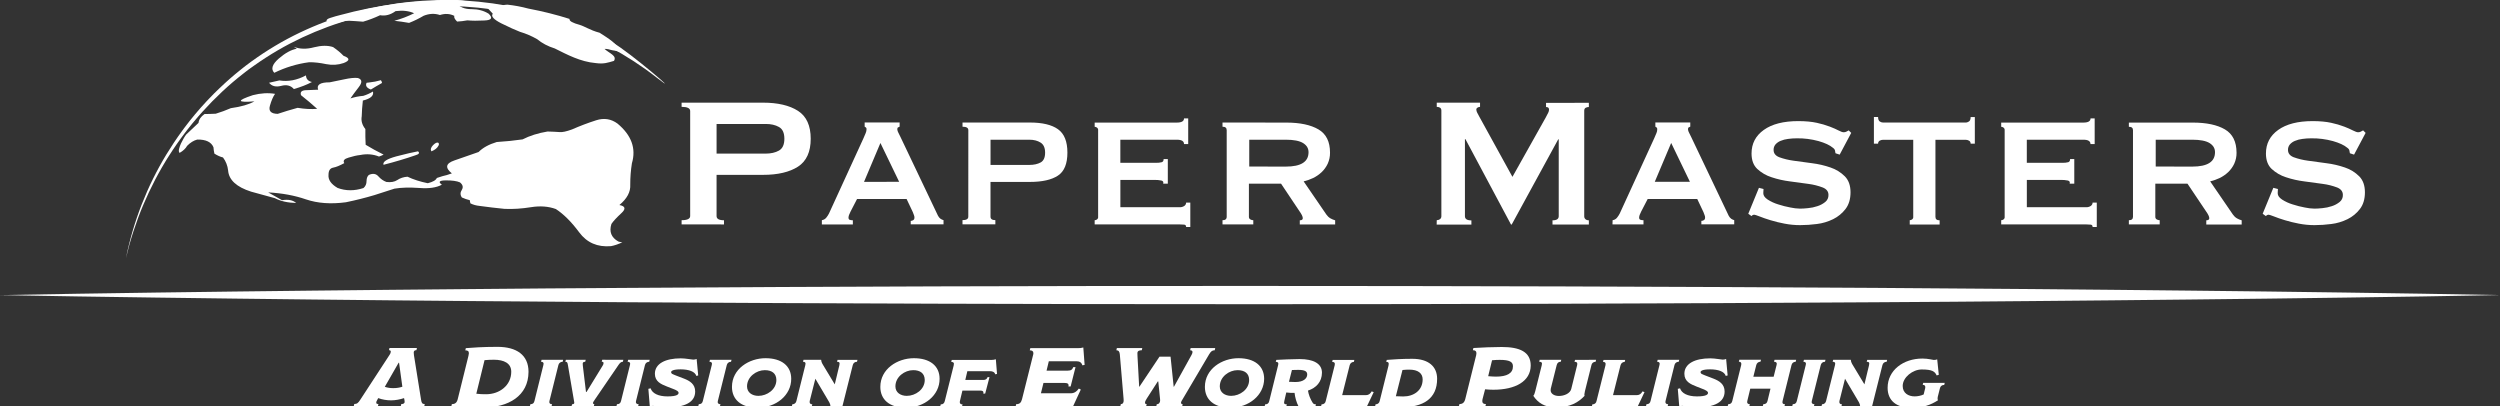 <?xml version="1.0" encoding="utf-8"?>
<!-- Generator: Adobe Illustrator 26.1.0, SVG Export Plug-In . SVG Version: 6.00 Build 0)  -->
<svg version="1.1" id="Layer_1" xmlns="http://www.w3.org/2000/svg" xmlns:xlink="http://www.w3.org/1999/xlink" x="0px" y="0px"
	 viewBox="0 0 8657.2 1407.3" style="enable-background:new 0 0 8657.2 1407.3;" xml:space="preserve">
<rect x="0" y="0" width="8657.2" height="1407.3" fill="#333333" stroke="none"/>
<style type="text/css">
	.st0{fill-rule:evenodd;clip-rule:evenodd;fill:#FFFFFF;}
	.st1{fill:#FFFFFF;}
</style>
<g>
	<path class="st0" d="M2117.3,775.5c6.5-9.7,18.1-22.2,34.6-37.5c16.1-14.7,13.7-24.1-7-28c26.5-22.1,39.1-45.6,37.6-70.6
		c-0.1-24.7,1.8-49.5,5.7-73.9c15.2-51.3-1.3-97.2-49.9-137.6c-22.2-16.3-46.8-20.1-73.9-11.4c-28.4,9.1-56.3,19.7-83.6,31.7
		c-19.4,7.1-33.7,10.2-43,9.2c-10.1-0.8-23.9-1.5-41.7-2c-33.1,5.5-61.9,14.7-86.5,27.3c-29.1,4.2-58.9,7.2-89.5,9.1
		c-27.3,8.3-48.3,19.8-62.8,34.6c-25.4,8.7-53.4,18.4-83.9,29.2c-30.1,10.3-32.9,25.2-8.7,44.8c-6.6,2.2-12.5,4.1-17.8,5.9
		c-7.7,1.5-19.2,4.9-34.2,10c-3.1,7.6-13.6,13.7-31.4,18.2c-26.5-5.4-49.9-12.9-70.2-22.6c-13.7,1-25.5,4.9-35.5,11.7
		c-9.6,6.3-22,8.4-37.6,6.5c-10.2-3.7-19.6-10.2-27.8-19.5s-19.2-10.9-32.8-4.9c-5.2,4.3-8,11.4-8.1,21.1
		c0.1,10.2-3.6,18.3-10.7,24.4c-31.6,10.3-61.5,10.2-89.6-0.4c-22.6-13.2-33.2-28.4-31.4-45.9c0-13.9,5.2-22.1,15.7-24.3
		c10-1.7,22.9-7,38.9-15.7c-5.3-8.4-0.2-14.8,15.2-19.2c15.3-4.8,28.4-7.7,39.7-8.9c23.3-4.7,45-2.9,65.3,5.3c5.5-1.8,10.9-4,16-6.7
		c-23.1-11.4-43.8-22.8-62.2-34.1c-1-17.9-1.3-36.1-1-54.4c-11.3-14.1-15.4-28.8-12.6-44.4c0.4-17.1,1.7-35.1,3.9-54.3
		c26.9-6.5,38.6-16.9,35-31.3c-10.5,6.3-21.8,11.4-33.5,15c-15.1,1.2-30.1,4.2-44.5,8.9c6.6-9.8,16.2-22.8,28.9-39.2
		s11.6-26.9-3.2-31.5c-11.2-1.4-27.2,0.2-48.2,4.8c-21,4.6-37.4,8-49.5,10.2c-32.6-0.1-45.9,8.4-39.8,25.5
		c-15.5,0.6-30.2,1.2-44.1,1.8c-13.6,1-18.8,6.7-15.2,17.3c18.7,14.6,37.3,30.4,55.9,47.2c-21.2,1.7-43.6,0.5-67.7-3.5
		c-24.9,6.9-48,13.8-68.9,20.9c-23.2-0.4-32.3-9.7-27.1-27.9c5.2-18.2,11.1-32,17.9-41.4c-23.9-4-49.6-2.5-76.8,4.5
		c-57.1,19-55.3,26.2,5.3,21.5c-18.6,10.7-45.7,18.6-81.7,23.6c-17,7.4-34.4,13.8-52.2,19.2c-16.2,0.8-29.1,1.1-38.7,1
		c-12.7,8.8-19.8,19.1-21,30.8c-14.5,13.5-28.7,26.9-42.6,40.2c-5.7,7.4-11.7,17.9-18.3,31.4c-2.6,5.9-4.8,12-6.4,18.2
		c-1.6,6.3-1,11,1.8,14.1c12.2-7,21-15.2,26.1-24.5c11.1-11.3,22.8-18.5,35-21.7c29.9-0.5,48.6,8.4,56.2,26.7
		c0.5,7.4,1.6,14.8,3.2,22c10.5,6.6,20.5,11.1,29.8,13.3c9.9,13.1,16,28.7,17.7,45c2.5,32.7,29,57.3,79.7,73.4
		c27.7,7.3,55,14.8,82.3,22.6c20.1,10.5,44.6,16,73.6,16.6c-11-9.9-27.3-13.1-48.9-9.6c-16.3-9.4-32.2-18.4-47.9-27
		c47.7,2.5,91.3,10.5,130.7,24.1c40.4,13.7,86.5,17,138.6,10c33.8-7,66.6-15.2,98.7-24.8c22.5-7,45.6-14.5,69.3-22.3
		c23.7-4,52.1-4.7,85.5-2.4c33.6,2.8,59.8-1,78.6-11.3c-13.4-9.7-8.9-14.7,13.2-14.9s38.6,2.1,49.5,6.9c9.9,8,12,16.6,6.6,25.6
		c-6.1,9.2-6.1,18.1,0.1,26.7c8.8,4,18,7.2,27.4,9.4c0.3,3.7,1,7.3,2.1,10.9c9.3,4.8,20,7.7,31.9,8.9c27.8,3.9,56.6,7.2,86.2,10.2
		c29.4,1.3,59.9-0.7,91.6-5.8s60.4-3,86.2,6.4c26.9,17.6,54,44.5,80.8,80.7c26.6,35.9,63.3,51.8,110.1,47.8
		c12.1-2.3,25.2-6.7,39.2-13.3c-4.7-0.3-9.3-1.3-13.7-2.8C2116.8,822.6,2108.7,802.3,2117.3,775.5z"/>
	<path class="st0" d="M1682,21.6c8.4,8.3,16.6,16.9,24.5,25.9c-7.1,8.7,2.8,19.9,29.9,33.6c26.7,13.2,48.1,22.9,64,29
		c20.9,6.2,40.9,14.8,59.8,25.6c16.9,14,37.3,24.8,60.9,32.1c42.9,21.3,88.7,46,141.5,50.6c28.8,3.9,41.7-1.3,63.6-7.6
		c10.7-18-14.6-25.1-32.7-41.3c0.5-0.6,11.8-0.1,19.8,2.8c5.9,2.4,27.6,3.6,32.7,8.7l-8.5-12.6c3.8-13.4-29.2-34.7-61.1-55
		c-35.9-9.5-48.4-21.9-77.9-30.1c-4.1-1-8-2.4-11.8-4.3c-10.7-4-15.5-8.5-14.3-13.5c-44.6-14.2-92.3-26.2-143.2-35.9
		c-23.7-6.4-47.8-10.9-72.2-13.5c-6.3,0.3-11.3,0.9-15.4,2.2c-8.2,2.9-16.8,4.6-25.5,5.1C1705.8,19,1694.5,18.4,1682,21.6z"/>
	<path class="st0" d="M1153.4,163c-18.1-6-40.1-5.8-65.8,0.7c-26.1,7.1-49.7,6.5-70.5-1.7l10.8,6.8c-18.8,3-39.9,14.4-63,34.4
		c-22.5,19.9-27.5,36.1-15.1,48.9c38-18.7,78.8-31.1,120.8-36.6c18-0.2,37.7,2.1,59,6.6c21,4.1,41.2,2.8,60.4-3.8
		c22.2-8.5,22.1-16.9-0.5-25.1C1179.3,182.4,1167.1,172.4,1153.4,163z"/>
	<path class="st0" d="M1193.3,72.4c8.2-0.9,20.5-0.6,37,0.7c16.5,1.3,25.5,2.1,27.1,2c20.2-5.9,39.8-13.4,58.8-22.4
		c18.3,3.3,36.2-1.4,53.7-14.2c25-3.2,46.5-0.7,64.2,7.4c-21.9,10.9-44.9,19.7-68.6,26.1c16.7,1.8,33.7,4.2,51.1,7.3
		c17.5-6.9,34.3-15.1,50.5-24.7c19.4-7.8,38.2-8.6,56.3-2.6c18.2-5.8,34.9-4.7,50.1,3.1c-2.2,4.8,1,11.2,9.4,19.6
		c11.9-0.6,23.8-2,35.5-4.2c15.8,1.5,35.6,1.7,59.3,0.4c24.7-1,29.5-8.8,14.5-23.4c-16.6-10.5-36.4-15.8-59.2-15.8
		c-23.5,0.2-41.6-7.1-54.2-21.8c5.9-0.2,11.7-1.1,17.4-2.8c4.3-1.8,8.7-3,13.3-3.8c-33.9-6-70.3-5.6-109.2,1.1
		c-40.9,0-81.7,2.6-122.2,7.9c-68.4,8.8-136.1,22.3-202.6,40.5c-7.6,1.7-18.5,4.9-32.7,9.5c-14,4.6-15.8,10.8-5.4,18.5
		C1156.4,81.5,1175.4,78.7,1193.3,72.4z"/>
	<path class="st0" d="M1328,570.7c40.4-10.4,77.2-21.4,110.3-32.9c12.9-3.7,15.9-8.3,9.1-13.8c-16.4,3-41.3,8.7-74.7,17.4
		C1339.4,550.5,1324.5,560.2,1328,570.7z"/>
	<path class="st0" d="M1493.9,524.1c12-4.8,20.2-11.3,24.4-19.6c2.3-4,2.2-7.3-0.4-10.1c-4.6-2.2-10.6,0.6-18.5,8.5
		C1491.9,510.8,1490.1,517.8,1493.9,524.1z"/>
	<path class="st0" d="M1059.6,261c-31.1,16.7-61.8,22.5-92.2,17.5l-35.7,8.1c9.6,12,23.7,15.6,42.3,10.7
		c18.5-4.9,33.2-1.2,43.6,11.1c24.6-7.1,45.4-15.3,62.6-24.4C1066.7,280.9,1059.9,273.2,1059.6,261z"/>
	<path class="st0" d="M1284.3,310c12.5-7.7,25.3-15.3,38.6-22.7c-0.4-3.5-1.7-6.8-3.9-9.6c-13.3,3.9-26.8,6.5-40.6,7.9l-8.9,1
		C1264.6,296.7,1269.6,304.5,1284.3,310z"/>
	<path class="st1" d="M436.1,894c25.6-127.3,73.2-249.2,140.7-360.2c16.9-27.7,34.9-54.7,54.1-80.9l7.2-9.8c2.4-3.3,4.9-6.4,7.4-9.7
		l7.4-9.6l3.7-4.8l3.8-4.7l15.4-18.9l15.9-18.5l4-4.6l4.1-4.5l8.2-9l8.2-9c2.7-3,5.6-5.9,8.4-8.8c5.7-5.8,11.3-11.7,17-17.5l17.5-17
		c5.7-5.8,11.8-11.2,17.8-16.7l9-8.2c3-2.7,6-5.5,9.1-8.1l18.5-15.9c6.1-5.4,12.6-10.3,18.9-15.4l9.5-7.6c3.2-2.5,6.3-5.1,9.6-7.5
		l19.6-14.6c13.3-9.4,26.5-18.9,40.2-27.8c27.2-17.9,55.2-34.6,83.9-50c57.6-30.7,117.7-56.2,179.7-76.3
		c31-10.1,62.4-18.9,94.1-26.3s63.7-13.6,95.9-18.6l12.1-1.8c4-0.6,8.1-1.1,12.1-1.6c8.1-1.1,16.2-2,24.3-2.9
		c16.2-1.7,32.4-3.3,48.7-4.4c32.5-2.3,65.1-3.4,97.8-2.8s65.2,2.7,97.6,5.9c32.4,3.2,64.7,7.8,96.7,13.6s63.9,12.8,95.4,21
		c15.8,4.1,31.4,8.5,47,13.2c15.6,4.7,31.1,9.8,46.5,15.1c15.4,5.3,30.6,11,45.8,16.9l11.3,4.5l5.7,2.3l5.6,2.4l11.3,4.7l11.2,4.9
		l5.6,2.5l5.6,2.5l11.1,5.1l11,5.2l5.5,2.6l5.5,2.7l10.9,5.4l10.9,5.6c7.3,3.7,14.4,7.6,21.6,11.5c57.2,31.3,253.2,200,152.1,121
		c-25.2-19.8-51.3-38.4-78.2-55.9c-26.9-17.4-54.4-33.9-82.7-48.9c-7.1-3.7-14.1-7.5-21.3-11.1l-10.7-5.4l-10.8-5.2l-5.4-2.6
		l-5.4-2.5l-10.9-5.1l-11-4.9l-5.5-2.5l-5.5-2.4l-11-4.7l-11.1-4.6l-5.6-2.3l-5.6-2.2l-11.2-4.4c-15-5.7-30-11.2-45.2-16.4
		c-60.7-20.6-122.9-36.6-186.1-47.7c-63.1-11.3-126.9-17.7-191-19c-31.9-0.6-64,0.5-95.9,2.6c-16,1-31.9,2.6-47.9,4.3
		c-8,0.9-15.9,1.8-23.9,2.9l-11.9,1.6l-11.9,1.7c-63.4,9.4-125.9,23.8-187,43.3s-120.4,44.2-177.2,73.8c-28.4,14.9-56.1,31-83,48.4
		c-13.5,8.6-26.7,17.7-39.8,26.9l-19.4,13.8c-3.3,2.3-6.4,4.8-9.6,7.3l-9.5,7.4c-50.7,39.3-97.5,83.5-140.6,131.1l-16,18l-15.5,18.4
		l-3.9,4.6l-3.8,4.7l-7.5,9.4c-2.5,3.2-5,6.3-7.5,9.4l-7.3,9.6c-19.5,25.6-37.9,52-55.1,79.1l-6.5,10.2l-6.3,10.3
		c-4.2,6.8-8.2,13.8-12.3,20.7l-11.8,21c-2,3.5-3.8,7.1-5.7,10.6l-5.7,10.6c-14.9,28.5-28.6,57.6-41.2,87.4
		c-12.6,29.7-23.7,60-33.7,90.6c-5.1,15.3-9.7,30.8-14.1,46.3C444,862.7,439.9,878.3,436.1,894z"/>
	<path class="st1" d="M2360.3,777v-14.5c19.7,0,29.7-4.8,29.7-14.5V384.5c0-9.7-10-14.5-29.7-14.5v-14.5h282
		c51.2,0,91.7,9.5,121.1,28.4c29.4,18.9,44,51.2,44,96.6c0,45.4-14.7,77.6-44,96.6c-29.4,18.9-69.7,28.4-121.1,28.4h-160.9v142.7
		c0,9.7,8.5,14.5,25.7,14.5v14.5L2360.3,777z M2652.1,531.9c17.6,0,32.8-3.5,45.2-10.4s18.9-20.5,18.9-40.9s-6.2-34-18.9-40.9
		c-12.6-7.1-27.6-10.4-45.2-10.4h-170.7v102.6L2652.1,531.9z"/>
	<path class="st1" d="M2846,762.5c6.2-1,11.8-4.1,15.6-9.1c3.5-4.4,6.6-9.1,9.1-14.1l119.4-260.5c3.3-7.5,5.8-13.5,7.7-18
		c1.9-4.1,2.7-8.7,2.9-13.3c0-3.3-0.6-5.2-2.1-6s-2.7-1.7-4.4-2.9v-14.5h121.1v14.5c-1.7,1-3.3,1.9-5.2,2.5
		c-1.9,0.6-2.9,2.7-2.9,6.4c0.2,4.1,1.5,8.1,3.5,11.6c2.5,4.6,5,9.7,7.7,15.6l129.8,272.5c2.1,4.1,5.2,7.7,8.7,10.4
		c3.1,2.1,6.6,3.7,10.4,4.8v14.5h-113.6v-12c2.9,0,5.8-0.8,8.5-2.5c2.9-1.7,4.4-4.6,4.4-8.7c0-3.1-0.4-6-1.7-8.7
		c-1-2.7-2.5-6.2-3.9-10.4l-21.6-45.6h-171.5l-22.4,43.3c-2.1,4.4-3.9,8.1-5.2,11.6c-1.2,2.9-1.9,6-2.1,9.1c0,4.4,1.2,6.8,3.9,8.1
		c3.5,1.2,7.5,1.7,11.2,1.7v14.5H2846L2846,762.5L2846,762.5z M3113.7,629.6l-64.9-134.4l-56.8,134.6L3113.7,629.6z"/>
	<path class="st1" d="M3353.2,450.8c0-8.1-6.6-12-20.1-12v-14.5h233.1c43.3,0,75.7,7.7,97.5,23.2c21.8,15.6,32.6,42.5,32.6,80.9
		c0,38.6-10.8,65.1-32.6,79.6c-21.8,14.5-54.1,22-97.5,22h-136.2v120.3c0,8.1,5.6,12,16.8,12v14.5h-113.8v-14.5
		c13.3,0,20.1-3.9,20.1-12L3353.2,450.8z M3564.7,571.1c15.6,0,28.4-2.9,38.8-8.5c10.4-5.6,15.6-17,15.6-34
		c0-16.6-5.2-28.2-15.6-34.8c-10.4-6.6-23.4-10-38.8-10h-134.6v87.3L3564.7,571.1z"/>
	<path class="st1" d="M4100.1,498.9c0-10.2-8.3-15.1-24.9-15.1h-195.6v80h123.4c6.8,0.2,13.5-0.4,20.1-2.1c4.4-1.5,6.4-5,6.4-10.8
		h14.5v85h-16c1.7-5.8-0.6-9.5-6.4-10.8c-8.3-1.7-16.6-2.3-24.9-2.1h-117v94.6H4085c5.6,0.2,11.2-1.2,16-4.4
		c3.9-2.5,6.4-6.8,6.4-11.6h14.5V786h-14.5c0-4.8-2.1-7.5-6.4-8.1c-5.4-0.6-10.6-0.8-16-0.8h-294.3v-14.5c2.9,0,5.6-1,8.1-2.7
		c2.9-2.3,4.4-5.6,3.9-9.1V451c0.4-3.5-1.2-7.1-3.9-9.1c-2.3-1.7-5.2-2.7-8.1-2.9v-14.5h284.5c16.6,0,24.9-4.8,24.9-14.5h14.5v89
		L4100.1,498.9z"/>
	<path class="st1" d="M4454.3,424.5c47.5,0,84.6,7.9,111.4,23.6c26.8,15.8,40,42.5,40,80.5c0.2,13.3-2.5,26.3-8.1,38.6
		c-5.2,11-12.4,20.9-21.2,29.2c-8.7,8.1-18.5,14.9-29.2,20.1c-10.6,5-21.6,8.9-32.8,11.6l78.6,114.7c3.7,5.4,8.5,10,14.1,13.3
		c5.2,2.9,10.6,5.2,16.4,6.8v14.5H4501v-14.5c6.8,0,10.4-2.5,10.4-7.3c0-5.4-3.9-13.7-12-24.9l-63.2-94.6h-111.4v114.7
		c-0.2,3.9,1.9,7.5,5.2,9.1c3.1,1.7,6.4,2.7,10,2.7v14.5h-106.6v-14.5c9.5,0,14.5-3.9,14.5-12V450.8c0-8.1-4.8-12-14.5-12v-14.5
		L4454.3,424.5z M4452.7,576.9c52.5,0,78.6-16.6,78.6-49.8c0-13.3-6.2-23.8-18.9-31.7c-12.6-7.7-32.6-11.6-59.7-11.6H4326v92.9
		L4452.7,576.9z"/>
	<path class="st1" d="M4975.3,762.5c3.9,0,7.9-1.2,11.2-3.5c3.3-2.7,5-6.6,4.8-10.8V382.8c0-4.8-1.7-8.1-4.8-10
		c-3.5-1.9-7.3-2.9-11.2-2.7v-14.5h149.9v14.5c-2.9,0-5.8,0.8-8.5,2.5c-2.7,1.2-4.6,4.1-4.4,7.3c0.2,3.7,1.5,7.3,3.1,10.4
		c2.1,4.4,4.6,8.7,7.3,13.7l114.7,208.4l115.5-205.9c3.7-6.8,6.6-12.4,8.5-16.4c1.7-3.3,2.7-7.1,2.7-10.8c0-5.8-3.5-8.7-10.4-8.7
		v-14.5H5502v14.5c-3.9,0-7.9,0.8-11.2,2.7c-3.1,1.9-4.8,5.2-4.8,10v365.4c-0.2,4.1,1.5,8.3,4.8,10.8c3.3,2.5,7.3,3.7,11.2,3.5v14.5
		h-125.9v-14.5c14.5,0,21.6-4.8,21.6-14.5V482.4h-1.7l-161.1,295.1h-2.5l-157.8-295.7h-1.7v266.9c0,9.7,7.5,14.5,22.4,14.5v14.5
		H4975L4975.3,762.5z"/>
	<path class="st1" d="M5584.3,762.5c6.2-0.8,11.8-4.1,15.6-9.1c3.5-4.4,6.6-9.1,9.1-14.1l119.4-260.5c3.1-7.5,5.8-13.5,7.7-18
		c1.9-4.1,2.7-8.7,2.7-13.3c0-3.3-0.6-5.2-2.1-6s-2.7-1.7-4.4-2.9v-14.5h120.9v14.5c-1.7,1-3.3,1.9-5.2,2.5
		c-1.9,0.6-2.7,2.7-2.7,6.4c0.2,4.1,1.5,8.1,3.5,11.6c2.5,4.6,5,9.7,7.7,15.6l129.8,272.5c2.1,4.1,5.2,7.7,8.7,10.4
		c3.1,2.1,6.6,3.7,10.4,4.8v14.5h-113.8v-12c2.9,0,5.8-0.8,8.5-2.5c2.9-1.7,4.4-4.6,4.4-8.7c0-3.1-0.4-6-1.7-8.7
		c-1-2.7-2.5-6.2-3.9-10.4l-21.6-45.6h-171.5l-22.4,43.1c-2.1,4.4-3.9,8.1-5.2,11.6c-1.2,2.9-1.9,6-2.1,9.1c0,4.4,1.2,6.8,3.9,8.1
		c3.5,1.2,7.5,1.7,11.2,1.7V777h-107.4L5584.3,762.5z M5852,629.6L5787.1,495l-56.8,134.6H5852z"/>
	<path class="st1" d="M6106.9,654.5c0,2.3-0.2,4.6-0.4,6.8c-0.2,2.5-0.4,5-0.4,7.7c0,8.1,5,15.3,15.1,22
		c11.4,7.3,23.6,12.9,36.5,16.8c13.9,4.6,28.2,8.1,42.5,10.8c11,2.3,22,3.7,33.2,3.9c7.5,0,16.8-0.6,27.6-1.7c11-1,22-3.3,32.4-6.8
		c10-3.1,19.1-8.1,27.2-14.5c7.5-6,11.6-14.9,11.2-24.5c0-11.8-6.6-20.3-19.7-25.7c-16-6-32.4-10.2-49.4-12.4
		c-19.7-2.9-41.1-5.8-64.1-8.7c-21.8-2.7-43.3-7.5-64.1-14.5c-18.5-5.8-35.3-15.8-49.4-28.8c-13.1-12.4-19.7-30.3-19.7-53.3
		c0-34.2,14.1-61.4,42.5-81.7c28.4-20.3,68.2-30.5,119.4-30.5c25.1,0,46.7,2.1,64.5,6c15.3,3.3,30.5,7.7,45.2,13.3
		c12.2,4.8,22.4,9.1,30.1,13.3c7.7,4.1,13.5,6,17.2,6c3.3,0.2,6.6-0.6,9.5-2.1c2.1-1.2,4.8-2.7,8.1-4.4l8.7,8.7l-40,75.3l-14.5-4.8
		c-0.6-3.3-1-6.4-1.7-9.5s-2.9-6.4-7.3-9.5c-10.8-9.1-27.4-16.8-49.8-23.2c-24.5-6.6-50-10-75.3-9.5c-10.2,0-20.3,0.6-30.5,2.1
		c-8.9,1-17.4,3.3-25.7,6.8c-6.8,2.7-12.9,7.1-17.6,12.4c-4.4,5.4-6.6,12-6.4,18.9c0,11.8,6.6,20.1,19.7,25.3
		c16,5.8,32.6,9.7,49.4,12c19.7,2.9,41.1,5.8,64.1,8.7c21.8,2.7,43.3,7.7,64.1,14.9c18.5,6.2,35.5,16.6,49.4,30.5
		c13.1,13.3,19.7,31.7,19.7,55.4c0,23.4-5.8,42.7-17.2,57.6c-11.4,14.9-26.1,27-42.9,35.3c-17.8,8.7-36.9,14.5-56.4,16.8
		c-19.3,2.5-38.6,3.9-58.1,3.9c-18.2,0-36.3-1.7-54.1-5.2c-16.6-3.1-32.8-7.1-48.9-12c-14.7-4.6-27.2-8.7-37.3-12.9
		c-10.2-3.9-16.4-6-18.5-6c-3.7,0-7.3,1.9-9.5,4.8l-11.2-8.1l36.9-89.8L6106.9,654.5z"/>
	<path class="st1" d="M6613.3,762.5c2.9,0,5.6-1,8.1-2.7c2.9-2.3,4.4-5.6,3.9-9.1V484h-104.1c-4.1,0-8.3,1-12,3.1
		c-3.7,2.1-5.8,6.2-5.6,10.4h-14.5v-92.3h14.5c0,7.5,1.9,12.6,5.6,15.3c3.5,2.5,7.7,3.9,12,3.9h285.3c4.4,0,8.5-1.5,12-3.9
		c3.7-2.7,5.6-7.7,5.6-15.1h14.5v92.1h-14.5c0.2-4.1-1.9-8.3-5.6-10.4c-3.7-2.1-7.9-3.1-12-3.1h-104.3v266.9c0,8.1,4.8,12,14.5,12
		v14.5h-103.5V762.5z"/>
	<path class="st1" d="M7239.1,498.9c0-10.2-8.3-15.1-24.9-15.1h-195.6v80h123.4c6.8,0.2,13.5-0.4,20.1-2.1c4.4-1.5,6.4-5,6.4-10.8
		h14.5v85h-16c1.7-5.8-0.6-9.5-6.4-10.8c-8.3-1.7-16.6-2.3-24.9-2.1h-117v94.6H7224c5.6,0.2,11.2-1.2,16-4.4
		c3.9-2.5,6.4-6.8,6.4-11.6h14.5V786h-14.5c0-4.8-2.1-7.5-6.4-8.1c-5.4-0.6-10.6-0.8-16-0.8h-294.1v-14.5c2.9,0,5.6-1,8.1-2.7
		c2.9-2.3,4.4-5.6,3.9-9.1V451c0.4-3.5-1.2-7.1-3.9-9.1c-2.3-1.7-5.2-2.7-8.1-2.9v-14.5h284.5c16.6,0,24.9-4.8,24.9-14.5h14.3v89
		L7239.1,498.9z"/>
	<path class="st1" d="M7593.3,424.5c47.5,0,84.6,7.9,111.4,23.6c26.8,15.8,40,42.5,40.2,80.5c0.2,13.3-2.5,26.3-8.1,38.6
		c-5.2,11-12.4,20.9-21.2,29.2c-8.7,8.1-18.5,14.9-29.2,20.1c-10.6,5-21.6,8.9-32.8,11.6l78.6,114.7c3.7,5.4,8.5,10,14.1,13.3
		c5.2,2.9,10.6,5.2,16.4,6.8v14.5h-122.6v-14.5c6.8,0,10.4-2.5,10.4-7.3c0-5.4-3.9-13.7-12-24.9l-63.5-94.6h-111.4v114.7
		c-0.2,3.9,1.9,7.5,5.2,9.1c3.1,1.7,6.4,2.7,10,2.7v14.5h-106.8v-14.5c9.5,0,14.3-3.9,14.3-12V451c0-8.1-4.8-12-14.3-12v-14.5
		L7593.3,424.5z M7591.7,576.9c52.5,0,78.6-16.6,78.6-49.8c0-13.3-6.2-23.8-18.9-31.7c-12.6-7.7-32.6-11.6-59.7-11.6H7465v92.9
		L7591.7,576.9z"/>
	<path class="st1" d="M7888.2,654.5c0,2.3-0.2,4.6-0.4,6.8c-0.2,2.5-0.4,5-0.4,7.7c0,8.1,5,15.3,15.1,22
		c11.4,7.3,23.6,12.9,36.5,16.8c13.9,4.6,28.2,8.1,42.5,10.8c11,2.3,22,3.7,33.2,3.9c7.5,0,16.6-0.6,27.6-1.7c11-1,22-3.3,32.4-6.8
		c10-3.1,19.1-8.1,27.2-14.5c7.5-6,11.6-14.9,11.2-24.5c0-11.8-6.6-20.3-19.7-25.7c-16-6-32.4-10.2-49.4-12.4
		c-19.7-2.9-41.1-5.8-64.1-8.7c-21.8-2.7-43.3-7.5-64.1-14.5c-18.5-5.8-35.3-15.8-49.4-28.8c-13.1-12.4-19.7-30.3-19.7-53.3
		c0-34.2,14.1-61.4,42.5-81.7c28.4-20.3,68-30.5,119.4-30.5c25.1,0,46.7,2.1,64.5,6c15.3,3.3,30.5,7.7,45.2,13.3
		c10.2,3.9,20.3,8.3,30.1,13.3c7.7,3.9,13.5,6,17.2,6c3.3,0.2,6.6-0.6,9.5-2.1c2.1-1.2,4.8-2.7,8.1-4.4l8.7,8.7l-40,75.3l-14.5-4.8
		c-0.6-3.3-1-6.4-1.7-9.5c-0.6-3.1-2.9-6.4-7.3-9.5c-10.8-9.1-27.4-16.8-49.8-23.2c-24.5-6.6-50-10-75.3-9.5
		c-10.2,0-20.3,0.6-30.5,2.1c-8.9,1-17.4,3.3-25.7,6.8c-6.8,2.7-12.9,7.1-17.6,12.4c-4.4,5.4-6.6,12-6.4,18.9
		c0,11.8,6.6,20.1,19.7,25.3c16,5.8,32.6,9.7,49.4,12c19.7,2.9,41.1,5.8,64.1,8.7c21.8,2.7,43.3,7.7,64.1,14.9
		c18.7,6.2,35.5,16.6,49.4,30.5c13.1,13.3,19.7,31.7,19.7,55.4c0,23.4-5.8,42.7-17.2,57.6c-11.4,14.9-26.1,27-42.9,35.3
		c-17.8,8.7-36.9,14.5-56.4,16.8c-19.3,2.5-38.6,3.9-58.1,3.9c-18.2,0-36.3-1.7-54.1-5.2c-16.6-3.1-32.8-7.1-48.9-12
		c-14.7-4.6-27.2-8.7-37.3-12.9c-10.2-3.9-16.4-6-18.5-6c-3.7,0-7.3,1.9-9.5,4.8l-11.2-8.1l36.9-89.8L7888.2,654.5z"/>
	<path class="st1" d="M0.3,1021.9c180.4-3.5,360.8-6.2,541.2-8.8s360.8-4.6,541.2-6.7l270.5-2.8l270.4-2.5
		c180.4-1.7,360.8-3.1,541.2-4.1c721.3-4.8,1442.6-7.1,2164.2-6.8c721.3,0,1442.6,2.2,2164.2,6.7c180.4,1.2,360.8,2.6,541.2,4.1
		l270.5,2.5l270.5,2.8l270.5,3.1c90.1,1.2,180.4,2.2,270.5,3.6c180.4,2.6,360.8,5.3,541.2,8.8c-180.4,3.5-360.8,6.4-541.2,8.8
		c-90.1,1.3-180.4,2.5-270.5,3.6l-270.5,3.1l-270.5,2.8l-270.5,2.5c-180.4,1.7-360.8,3.1-541.2,4.1
		c-721.3,4.6-1442.6,6.8-2164.2,6.7c-721.3,0-1442.6-2.3-2164.2-6.8c-180.4-1.2-360.8-2.6-541.2-4.1l-270.4-2.5l-270.4-2.8
		c-180.4-2.1-360.8-4.1-541.2-6.7C361.1,1028.1,180.7,1025.3,0.3,1021.9z"/>
	<path class="st1" d="M1469.2,1406.8h-81.4l1.8-7.6c6.6,0,11.6-1.8,11.6-7.8c0-1.8-0.3-3.5-0.5-5.5l-1.5-7.3
		c-14.4,4.8-29.2,7.6-44.4,7.8c-15.4,0-30.8-2.5-45.1-7.8l-4,7.6c-1.8,2.5-2.8,5.3-2.8,8.3c0,3.5,2.5,4.5,7.6,4.5l-1.8,7.6h-83.7
		l1.8-7.6c9.6,0,13.6-3.5,20.7-14.6l101.8-156c2.3-3,3.5-6.6,4-10.3c0-3.5-2-5.5-6.3-5.5l1.8-7.6h95l-1.8,7.6c-5.5,0-9.3,2-9.3,8.3
		c0,3,0.5,6.1,0.8,9.3l24.7,154.5c1.8,11.6,4.5,14.4,12.6,14.4L1469.2,1406.8z M1381.9,1256.1h-1.5l-47.9,83.4
		c9.8,3.3,19.9,4.8,30.3,4.5c10.3,0,20.7-1.5,30.5-4.8L1381.9,1256.1z"/>
	<path class="st1" d="M1672.8,1411.3c-44.6,0-87.7-2.5-109.9-4.3l1.8-7.6c10.6,0,17.1-4.5,20.2-16.6l37.3-150.5
		c0.8-3,1.3-5.8,1.5-8.8c0-7.6-4-10.3-12.4-10.3l1.8-7.6c22.9-1.8,57-4.5,109.7-4.5c66,0,107.4,28.2,107.4,86.5
		C1829.9,1371,1760.6,1411.3,1672.8,1411.3z M1710.2,1245.7c-10.8,0-21.4,0.5-32.3,1.5l-28.5,116.2c11.3,1.3,22.7,2,34,1.8
		c46.6,0,87-30.8,87-77.9C1770.4,1257.8,1745.2,1245.7,1710.2,1245.7z"/>
	<path class="st1" d="M1950.1,1246l-1.8,6.8c-6.8-0.3-13.1,4.5-14.6,11.1l-31,124.5c-0.3,1.3-0.5,2.8-0.5,4c0,4.5,3.5,7.3,9.6,7.3
		l-1.8,6.8h-75.1l1.8-6.8c8.3,0,12.4-3.8,14.1-11.3l30.8-124c0.5-1.5,0.8-3.3,0.8-4.8c0-4.8-3.5-6.8-8.8-6.8l1.8-6.8L1950.1,1246
		L1950.1,1246z"/>
	<path class="st1" d="M2158.6,1246l-1.8,6.8c-5.8,0-9.8,3.5-14.4,10.1l-82.7,121c-4.3,6.3-6.3,9.8-6.3,11.1c0,2.5,0.5,3.8,4.8,4.5
		l-2,7.3h-77.1l2-6.8c5.3-0.5,7.6-1.8,7.6-5.5c-0.3-3.3-0.8-6.3-1.5-9.6l-20.7-121.5c-1.5-8.6-2.8-10.6-8.8-10.6l1.8-6.8h68.8
		l-1.8,6.8c-6.8,0-8.6,2.8-8.6,6.8c0,1.5,0.3,5.5,0.5,7.6l10.8,90h2l56.5-92.3c1.5-2.3,2.3-5,2.3-7.8c0-3-1.8-4.5-6.3-4.5l1.8-6.8
		L2158.6,1246z"/>
	<path class="st1" d="M2249.9,1246l-1.8,6.8c-6.8-0.3-13.1,4.5-14.6,11.1l-31,124.5c-0.3,1.3-0.5,2.8-0.5,4c0,4.5,3.5,7.3,9.6,7.3
		l-1.8,6.8h-75.1l1.8-6.8c8.3,0,12.4-3.8,14.1-11.3l30.8-124c0.5-1.5,0.8-3.3,0.8-4.8c0-4.8-3.5-6.8-8.8-6.8l1.8-6.8L2249.9,1246
		L2249.9,1246z"/>
	<path class="st1" d="M2417.8,1300.2l-6.6,1.5c-4-14.9-26.2-22.7-53.9-22.7c-26.7,0-33.3,5.5-33.3,9.8c0.3,2.8,2,5.3,4.5,6.3
		c1.8,1,3.5,1.8,5.5,2.5c2,0.8,4.3,1.8,6.8,2.8l28.2,10.8c19.7,7.8,38.3,18.9,38.3,44.6c0,36.3-34,55.2-99.6,55.2
		c-17.1,0-42.1-5.5-45.9-5.5c-4,0-7.8,0.5-11.6,1.8l-5-60.8l7.8-1.8c5.5,17.1,26,28,58.5,28c34.3,0,38.3-7.6,38.3-12.1
		c0-5.3-5-8.3-18.2-13.6l-21.4-8.3c-21.4-8.3-42.4-17.6-42.4-44.4c0-35.3,36.8-53.4,89.7-53.4c16.4,0,39.3,4.5,43.1,4.5
		c4,0,8.1-0.8,11.8-2.3L2417.8,1300.2z"/>
	<path class="st1" d="M2533.2,1246l-1.8,6.8c-6.8-0.3-13.1,4.5-14.6,11.1l-31,124.5c-0.3,1.3-0.5,2.8-0.5,4c0,4.5,3.5,7.3,9.6,7.3
		l-1.8,6.8H2418l1.8-6.8c8.3,0,12.4-3.8,14.1-11.3l30.8-124c0.5-1.5,0.8-3.3,0.8-4.8c0-4.8-3.5-6.8-8.8-6.8l1.8-6.8L2533.2,1246
		L2533.2,1246z"/>
	<path class="st1" d="M2623.2,1411.8c-58,0-88.5-29-88.5-72.1c0-62,59-99.3,116.2-99.3c55,0,89,26.2,89,71.3
		C2740.2,1368.5,2687.5,1411.8,2623.2,1411.8z M2648.4,1281.8c-29,0-61.5,22.7-61.5,56.2c0,21.2,17.9,32.8,39.3,32.8
		c30.3,0,62.3-22.2,62.3-55C2688.3,1292.9,2672.9,1281.8,2648.4,1281.8z"/>
	<path class="st1" d="M2969.4,1246l-1.8,6.8c-7.1-0.3-13.1,4.5-14.6,11.6l-35.8,142.4h-41.3c-0.3-4.8-1.8-9.6-4.3-13.9l-48.1-81.4
		l-19.4,76.4c-0.3,1.5-0.5,2.8-0.5,4.3c0,5.5,4,7.8,9.3,7.8l-1.8,6.8H2742l1.8-6.8c6.8,0.3,12.9-4.8,14.1-11.6l30.8-123.8
		c0.5-1.8,0.8-3.5,0.8-5.5c0-4.3-3.3-6.3-8.8-6.3l1.8-6.8h61c0.3,4.8,1.8,9.6,4.3,13.9l42.9,71.1l15.9-66c0.5-2,0.8-4.3,0.8-6.3
		c0-4.5-2.8-5.8-8.8-5.8l1.8-6.8H2969.4z"/>
	<path class="st1" d="M3137,1411.8c-58,0-88.5-29-88.5-72.1c0-62,59-99.3,116.2-99.3c55,0,89,26.2,89,71.3
		C3254,1368.5,3201.3,1411.8,3137,1411.8z M3162.2,1281.8c-29,0-61.5,22.7-61.5,56.2c0,21.2,17.9,32.8,39.3,32.8
		c30.3,0,62.3-22.2,62.3-55C3202,1292.9,3186.7,1281.8,3162.2,1281.8z"/>
	<path class="st1" d="M3452.6,1294.9l-6.3,1.3c-1.8-7.8-9.3-10.8-17.1-10.8h-79.4l-7.1,30.3h62.8c7.1,0,11.8-2.5,14.4-9.8h6.6
		l-14.9,57h-6.6c0.3-1.3,0.5-2.8,0.5-4c0-4-3.8-6.3-9.8-6.3h-63l-8.6,36c-0.3,1.3-0.5,2.8-0.5,4c0,4.8,3,7.8,9.6,7.8l-1.8,6.8h-75.6
		l1.8-6.8c8.3,0,12.4-4.3,14.1-11.8l30.8-123c0.5-2,0.8-4.3,0.8-6.3c0-3.8-3.8-6.1-9.3-6.1l1.8-6.8h137.6c5,0,10.3-0.8,15.1-2.3
		L3452.6,1294.9z"/>
	<path class="st1" d="M3755.9,1263.6l-7.8,1.5c-3-10.1-9.6-14.1-20.2-14.1h-96l-7.8,32.5h73.1c12.4,0,16.1-4,19.4-12.1h7.8
		l-16.9,66.8h-7.6c0.3-1,0.5-2.3,0.5-3.5c0-6.1-3.8-8.6-14.4-8.6h-72.6l-8.8,35.8h103.1c12.1,0,20.7-5.8,28.2-16.4l6.8,3.5l-28.2,61
		c-5-1.8-10.3-2.8-15.6-2.8h-181.8l1.8-7.6c11.1,0,16.9-4.3,20.2-17.1l38.1-152c0.8-2.5,1.3-5,1.3-7.6c0-6.8-4.5-9.8-12.6-9.8l2-7.6
		h165.6c6.1,0.3,12.1-0.5,17.9-2.3L3755.9,1263.6z"/>
	<path class="st1" d="M4208.2,1205.4l-1.8,7.6c-8.1,0-12.6,2.8-19.4,14.1l-91.8,155.5c-1.8,2.5-5.5,8.8-5.5,12.1c0,2.8,2.3,5,5,5
		c0.3,0,0.5,0,0.8,0l-1.8,7.6H4004l1.8-7.6c8.1,0,11.6-6.6,11.6-13.1c0-1.8,0-3.5-0.3-5.3l-6.1-60.3h-1.8l-38.1,59.2
		c-3.5,5.5-6.1,10.1-6.1,14.6c0,2.8,1.8,4.5,5.8,4.5l-1.8,7.6h-89.5l1.8-7.6c7.8,0,9.8-6.1,9.8-12.4c0-2,0-4-0.3-6.1l-12.9-153
		c-0.8-10.1-4.3-14.9-12.1-14.9l1.8-7.6h88l-1.8,7.6c-8.8,0-14.9,2.3-15.1,9.8c0,2,0,6.6,0.3,10.6l5.8,105.9h0.8l69.6-104.1h38.3
		l10.8,104.1h1l60.5-109.4c2-3.3,3.3-6.8,3.8-10.6c0-4-3.3-6.3-8.3-6.3l1.8-7.6L4208.2,1205.4z"/>
	<path class="st1" d="M4260.6,1411.8c-58,0-88.2-29-88.2-72.1c0-62,59-99.3,116.2-99.3c55,0,89,26.2,89,71.3
		C4377.3,1368.5,4324.6,1411.8,4260.6,1411.8z M4285.5,1281.8c-29,0-61.5,22.7-61.5,56.2c0,21.2,17.9,32.8,39.3,32.8
		c30.3,0,62.3-22.2,62.3-55C4325.6,1292.9,4310,1281.8,4285.5,1281.8z"/>
	<path class="st1" d="M4529.3,1352.6c2.5,14.9,8.1,29,16.1,41.8c2.3,4,5.8,5.8,11.6,5.8l-1.8,6.8h-58.7
		c-7.3-14.6-11.8-30.5-13.6-46.6c-9.6,0.3-19.2,0-28.7-1.3l-6.8,29.7c-0.5,2-0.8,4-0.8,6.1c0,4,3.8,5.3,9.6,5.3l-1.8,6.8h-75.1
		l1.8-6.8c8.3,0,12.4-3.8,14.1-11.3l31-125.3c0.3-1.5,0.5-3,0.5-4.5c0-4.3-3.5-6.1-8.8-6.1l1.8-6.8c18.4-0.8,54.5-2.8,80.7-2.8
		c48.7,0,77.4,16.1,77.4,47.1C4577.5,1322.9,4557.6,1343.3,4529.3,1352.6z M4495.5,1280.8c-6.3,0-17.1,0.3-21.7,0.5l-10.3,40.8
		c6.1,0.5,16.6,0.8,22.4,0.8c28.5,0,40.8-12.9,40.8-26C4526.8,1286.6,4519.7,1280.8,4495.5,1280.8z"/>
	<path class="st1" d="M4757,1357.9l-24.7,51.9c-4.3-1.8-9.1-2.8-13.9-2.8h-143.7l1.8-6.8c7.1,0.5,13.4-4.5,14.4-11.6l31-123.8
		c0.3-1.5,0.5-3.3,0.5-4.8c0-4.5-3.5-6.8-9.3-6.8l1.8-6.8h75.1l-1.8,6.8c-6.8,0-12.9,4.8-14.4,11.6l-26,103.4h83.7
		c7.1,0,13.9-4.5,18.4-12.9L4757,1357.9z"/>
	<path class="st1" d="M4852.8,1410.3c-36.6,0-73.1-2-91-3.5l1.8-6.8c6.8,0.5,12.9-4.5,14.1-11.3l30.5-122.5c0.5-2,0.8-4.3,0.8-6.3
		c0-5.3-3.3-6.8-8.6-6.8l1.8-6.8c18.4-1.5,51.9-3.8,88.2-3.8c57.5,0,86.2,27.7,86.2,69.1C4976.8,1381.1,4927.6,1410.3,4852.8,1410.3
		z M4880.5,1280c-8.1,0-15.9,0.3-23.9,1.3l-22.9,90.8c5.8,0.5,14.9,0.8,25.7,0.8c36.6,0,67.1-21.2,67.1-59.2
		C4926.4,1292.4,4910,1280,4880.5,1280z"/>
	<path class="st1" d="M5171.4,1349.6c-9.6,0-19.2-0.5-28.7-1.5l-8.6,33c-0.8,2.8-1,5.5-1,8.3c0,6.8,4.3,9.8,12.6,9.8l-2,7.6h-91.8
		l2-7.6c10.3,0,16.9-4.5,20.2-17.6l37.8-151.8c0.5-2.3,0.8-4.5,0.8-6.8c0-6.8-3.8-10.3-12.4-10.3l2-7.6c28.2-1.8,67.8-3.5,97.8-3.5
		c62,0,100.6,16.4,100.6,64.3C5300.2,1320.3,5247.8,1349.6,5171.4,1349.6z M5193.3,1246.2c-6.6,0-16.9,0.3-26.5,1.3l-13.4,55.2
		c7.6,0.8,21.7,1.5,26.7,1.5c38.6,0,59-11.6,59-35.3C5239.5,1252.8,5227.1,1246.2,5193.3,1246.2z"/>
	<path class="st1" d="M5527.1,1246l-1.8,6.8c-7.1-0.3-13.4,4.8-14.4,11.8l-22.4,89.7c-2.5,10.1-2.3,13.4-1.3,16.4
		c-21.2,22.7-50.4,40.1-98.8,40.1c-40.6,0-63.5-17.1-78.7-40.1c2.8-3.5,4.5-6.6,6.8-16.4l22.4-89.5c0.5-2,0.8-4.3,0.8-6.3
		c0-3.5-3.5-5.8-9.6-5.8l1.8-6.8h74.6l-1.8,6.8c-7.6,0-12.1,3.8-14.1,11.8l-20.4,81.2c-0.3,2-0.5,3.8-0.5,5.8
		c0,11.8,12.4,19.7,28.5,19.7c18.7,0,39.1-8.8,42.9-24.5l20.4-82.4c0.3-1.5,0.5-3,0.5-4.5c0-5.5-3.8-6.8-9.6-6.8l1.8-6.8
		L5527.1,1246z"/>
	<path class="st1" d="M5694.7,1357.9l-24.7,51.9c-4.3-1.8-9.1-2.8-13.9-2.8h-143.7l1.8-6.8c7.1,0.5,13.4-4.5,14.4-11.6l31-123.8
		c0.3-1.5,0.5-3.3,0.5-4.8c0-4.5-3.5-6.8-9.1-6.8l1.8-6.8h75.1l-1.8,6.8c-6.8,0-12.9,4.8-14.4,11.6l-26,103.4h83.7
		c7.3,0,13.9-4.5,18.4-12.9L5694.7,1357.9z"/>
	<path class="st1" d="M5815,1246l-1.8,6.8c-7.1-0.3-13.1,4.5-14.6,11.1l-31,124.5c-0.3,1.3-0.5,2.8-0.5,4c0,4.5,3.5,7.3,9.6,7.3
		l-1.8,6.8h-75.1l1.8-6.8c8.3,0,12.4-3.8,14.1-11.3l30.8-124c0.5-1.5,0.8-3.3,0.8-4.8c0-4.8-3.5-6.8-8.8-6.8l1.8-6.8L5815,1246
		L5815,1246z"/>
	<path class="st1" d="M5982.6,1300.2l-6.6,1.5c-4-14.9-26.2-22.7-53.9-22.7c-26.7,0-33.3,5.5-33.3,9.8c0.3,2.8,2,5.3,4.5,6.3
		c1.8,1,3.5,1.8,5.5,2.5s4.3,1.8,6.8,2.8l28.2,10.8c19.7,7.8,38.3,18.9,38.3,44.6c0,36.3-34,55.2-99.6,55.2
		c-17.4,0-42.1-5.5-45.9-5.5c-4,0-7.8,0.5-11.6,1.8l-5-60.8l7.8-1.8c5.5,17.1,26,28,58.5,28c34.3,0,38.3-7.6,38.3-12.1
		c0-5.3-5.3-8.3-18.2-13.6l-21.2-8.3c-21.2-8.3-42.4-17.6-42.4-44.4c0-35.3,36.8-53.4,89.7-53.4c16.4,0,39.3,4.5,43.1,4.5
		c4,0,8.1-0.8,11.8-2.3L5982.6,1300.2z"/>
	<path class="st1" d="M6219.9,1246l-1.8,6.8c-7.1-0.3-13.1,4.8-14.4,11.8l-30.8,124c-0.3,1.5-0.5,3-0.5,4.5c0,4.3,2.8,6.6,8.8,6.6
		l-1.8,6.8h-75.1l1.8-6.8c8.1,0,12.9-3.8,14.6-11.3l10.3-42.6H6061l-10.3,42.6c-0.3,1.3-0.5,2.8-0.5,4c0,4.5,3.3,7.3,9.3,7.3
		l-1.8,6.8h-74.9l1.8-6.8c8.1,0,12.4-3.8,14.1-11.3l30.8-124c0.3-1.5,0.5-2.8,0.5-4.3c0-4.5-2.8-7.6-8.6-7.6l1.8-6.8h74.9l-1.8,6.8
		c-7.1,0-13.1,5-14.6,11.8l-10.1,40.3h70.3l10.1-40.3c0.5-1.5,0.8-3.3,0.8-4.8c0-4.5-3.8-6.8-9.6-6.8l1.8-6.8H6219.9z"/>
	<path class="st1" d="M6321.5,1246l-1.8,6.8c-7.1-0.3-13.1,4.5-14.6,11.1l-31,124.5c-0.3,1.3-0.5,2.8-0.5,4c0,4.5,3.5,7.3,9.6,7.3
		l-1.8,6.8h-75.1l1.8-6.8c8.3,0,12.4-3.8,14.1-11.3l30.8-124c0.5-1.5,0.8-3.3,0.8-4.8c0-4.8-3.5-6.8-8.8-6.8l1.8-6.8L6321.5,1246
		L6321.5,1246z"/>
	<path class="st1" d="M6535,1246l-1.8,6.8c-7.1-0.3-13.1,4.8-14.6,11.6l-35.8,142.4h-41.3c-0.3-4.8-1.8-9.6-4.3-13.9l-48.1-81.4
		l-19.2,76.4c-0.3,1.5-0.5,2.8-0.5,4.3c0,5.5,4,7.8,9.1,7.8l-1.8,6.8h-69.1l1.8-6.8c6.8,0.3,12.9-4.8,14.1-11.6l30.8-123.8
		c0.5-1.8,0.8-3.5,0.8-5.5c0-4.3-3-6.3-8.8-6.3l1.8-6.8h61c0.3,4.8,1.8,9.6,4.3,13.9l42.9,71.1l15.9-66c0.5-2,0.8-4.3,0.8-6.3
		c0-4.5-2.8-5.8-8.8-5.8l1.8-6.8H6535z"/>
	<path class="st1" d="M6734.4,1325.9l-1.8,7.1c-7.3-0.5-13.6,4.5-14.9,11.6l-7.6,30.3c-0.8,4-0.8,8.6,1,11.1
		c-25.7,16.6-51.2,26-92.8,26c-50.9,0-81.7-24.5-81.7-69.1c0-60.3,53.9-101.3,120.5-101.3c20.7,0,35.5,4.8,39.1,4.8
		c4,0.3,8.3-0.5,12.1-2l5.5,53.4l-7.3,2.3c-6.3-13.6-14.9-20.7-51.9-20.7c-30.8,0-65.8,27-65.8,57.2c0,25,20.2,36,41.3,36
		c10.8,0,21.4-2.3,31.3-6.6l5.3-21.7c1.8-6.8-1.3-11.8-8.6-11.8l1.8-6.8L6734.4,1325.9z"/>
</g>
</svg>
